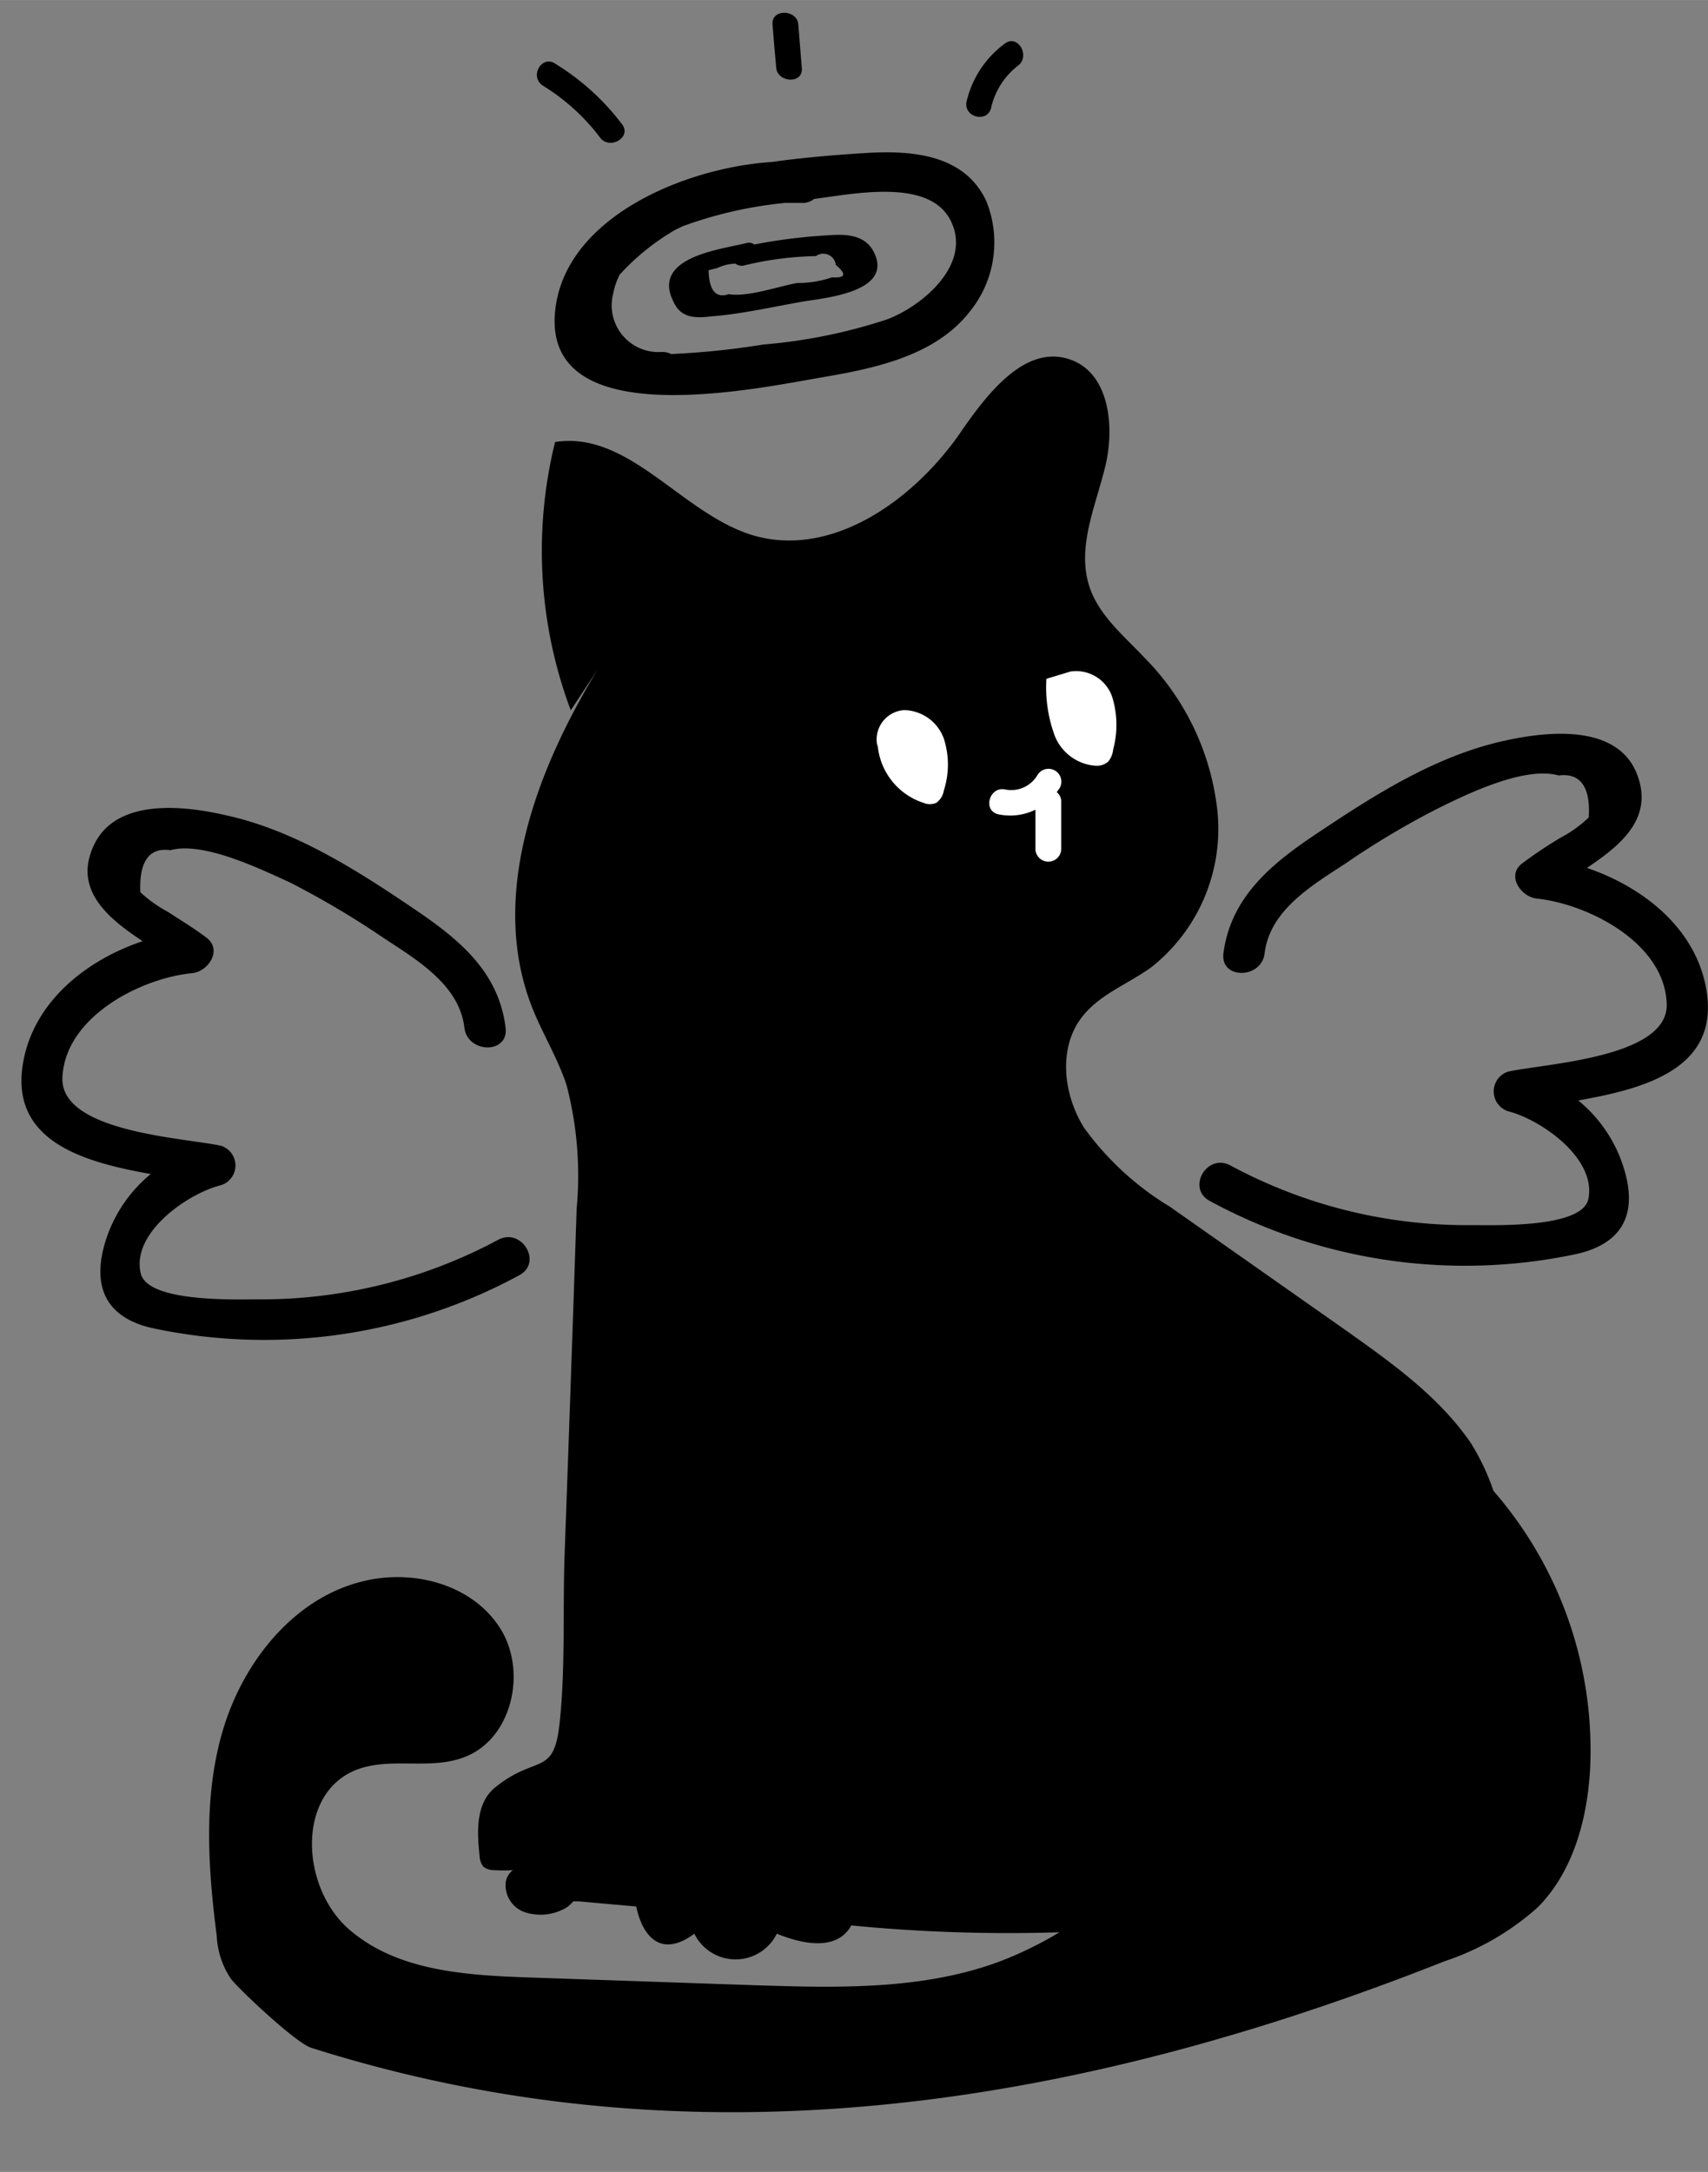 <svg id="Camada_1" data-name="Camada 1" xmlns="http://www.w3.org/2000/svg" width="179.546" height="228.231" viewBox="0 0 179.55 228.23"><rect x="0" y="0" width="179.55" height="228.23" fill="#808080" stroke="none"/><defs><style>.cls-1{fill:#fff;}</style></defs><title>Prancheta 1</title><path d="M154.64,151.67c-3.37-4.93-8.3-8.42-13.17-11.88l-18.51-13a30.73,30.73,0,0,1-9-8.28c-2.17-3.48-2.74-8.3-.28-11.56,1.83-2.43,4.86-3.52,7.32-5.29a18.52,18.52,0,0,0,7-16.21A27,27,0,0,0,120.3,69.1c-2.19-2.32-4.82-4.47-5.79-7.5-1.33-4.11.67-8.42,1.68-12.59s.44-9.72-3.6-11.2c-4.82-1.77-8.91,3.67-11.79,7.88-5,7.09-13.6,13.08-21.88,10.49-7.39-2.38-12.86-10.94-20.57-9.73A47.7,47.7,0,0,0,60,74.64l2.83-4.29C56.33,81,51.36,94.22,55.94,105.87c1.1,2.76,2.68,5.32,3.61,8.13a37.52,37.52,0,0,1,1.07,13q-.61,18.36-1.28,36.73c-.18,5.72.1,11.78-.52,17.41s-2.44,3.16-6.82,6.73c-2,1.68-1.86,4.63-1.58,7.19a1.89,1.89,0,0,0,.37,1.07,1.68,1.68,0,0,0,1.13.39,16.52,16.52,0,0,0,2,0,2,2,0,0,0-.74,1.16,3,3,0,0,0,1.9,3.23,5.3,5.3,0,0,0,4-.21,3.08,3.08,0,0,0,1.18-.9h.56l6.06.54c.69,3.27,2.69,5.41,6.11,2.86a4.83,4.83,0,0,0,8.67,0c2.45,1,5.87,1.8,7.54-.42a2.6,2.6,0,0,0,.28-.45,170.19,170.19,0,0,0,21.89.72,39.06,39.06,0,0,1-6.23,3.05c-8.2,3.06-17.2,2.79-25.94,2.51l-23.57-.81c-6.73-.24-13.88-.67-18.93-5.05s-5.56-14.11.59-16.7c3.56-1.5,7.82,0,11.46-1.38,5.05-1.85,6.73-9,3.82-13.58s-9.09-6.23-14.34-4.94c-7.19,1.69-12.51,8.27-14.7,15.34s-1.68,14.69-.74,22a8.75,8.75,0,0,0,1.52,4.5c1.06,1.29,6.85,6.73,8.41,7.2,40,12.69,80.16,6.33,119.15-9.1a27.85,27.85,0,0,0,9.76-5.64c3.72-3.74,5.2-9.18,5.52-14.43A41.48,41.48,0,0,0,157,156.67,24.28,24.28,0,0,0,154.64,151.67Z"/><path d="M54.6,134c2.45-1.32.27-5-2.19-3.74a52.71,52.71,0,0,1-25.25,6.28c-2.48,0-11.68.33-12.37-2.75-1-4.31,5.05-8.41,8.41-9.24a2.17,2.17,0,0,0,0-4.16c-4.1-.85-16.83-1.46-16.64-7.13.25-6.38,8.19-10.47,13.65-11,1.68-.18,3.18-2.4,1.53-3.7-1.31-1-2.68-1.82-4.07-2.73a13.61,13.61,0,0,1-2.92-2.08c-.13-3.23.93-4.72,3.15-4.41,3.5-.95,9.51,2,12.52,3.36a91.39,91.39,0,0,1,9.87,5.84c3.47,2.29,8,4.92,8.53,9.46.34,2.73,4.67,2.77,4.33,0-.71-5.82-4.8-9.22-9.41-12.35-6.14-4.16-12.74-8.42-20.08-10-4.35-1-11.52-1.82-13.82,3.23C7.7,93.51,11.37,96.51,15,98.9c-6,2-11.6,6.48-12.61,13-1.26,8.1,6.53,10.24,13.46,11.47a14.81,14.81,0,0,0-4.46,6.19c-1.87,5-.74,8.79,4.62,10A56.31,56.31,0,0,0,54.6,134Z"/><path d="M179.41,104.2c-1-6.5-6.54-10.94-12.59-13,3.54-2.37,7.09-5.23,5.25-9.89-2.1-5.31-9.52-4.45-13.92-3.47-7.12,1.56-13.46,5.57-19.44,9.56-4.85,3.21-9.31,6.73-10.1,12.78-.34,2.76,4,2.72,4.33,0,.55-4.57,5.05-7.18,8.53-9.46a86,86,0,0,1,9.87-5.86c3-1.48,9-4.38,12.52-3.37,2.22-.3,3.37,1.16,3.15,4.41A12.94,12.94,0,0,1,164.1,88,44.14,44.14,0,0,0,160,90.74c-1.68,1.29-.08,3.51,1.53,3.68C167,95,175,99.1,175.21,105.48c.21,5.64-12.58,6.26-16.65,7.12a2.19,2.19,0,0,0,0,4.18c3.36.85,9.31,4.91,8.41,9.24-.69,3.06-9.89,2.71-12.37,2.72a52.36,52.36,0,0,1-25.25-6.27c-2.46-1.33-4.64,2.37-2.19,3.72a56.24,56.24,0,0,0,38.58,5.58c5.36-1.21,6.57-4.88,4.62-10a14.76,14.76,0,0,0-4.45-6.13C172.9,114.4,180.66,112.32,179.41,104.2Z"/><path d="M58.35,32.76c-1.23,13,21.48,8,28.35,6.84,5.42-.93,11.58-2.26,15.15-6.74a11.54,11.54,0,0,0,1.81-11.78c-2.33-4.91-7.89-5.3-12.7-5-3.19.2-6.54.47-9.83.94C72,17.61,59.29,22.85,58.35,32.76ZM99.84,23c2.55,4.65-2.86,9.16-6.59,10.56a56.16,56.16,0,0,1-13,2.64,82.82,82.82,0,0,1-9.69,1,2.09,2.09,0,0,0-1.1-.21,4.91,4.91,0,0,1-5-6.14,7.34,7.34,0,0,1,.69-2A24.64,24.64,0,0,1,71,24.14l.77-.37a43.64,43.64,0,0,1,10.76-2.45h1.68a2,2,0,0,0,1.38-.42C89.66,20.39,97.47,18.72,99.84,23Z"/><path d="M79.29,25.69a.9.9,0,0,0-.82-.15c-2.61.66-10.1,1.45-7.65,6.21.79,1.69,2.29,1.69,3.88,1.5,3.21-.24,6.49-1,9.69-1.56,2.24-.38,9.83-1,7.36-5.41-1-1.68-3-1.68-4.67-1.56A58.38,58.38,0,0,0,79.29,25.69Zm8.57,2.14c1.18,1,1,1.4-.39,1.31a10.86,10.86,0,0,1-3.62.59c-2,.34-5.23,1.52-7.25,1.18-1.35.46-2.06-.39-2.11-2.52l.9-.22a4.77,4.77,0,0,1,1.93-.47,1.06,1.06,0,0,0,.83.21,34.36,34.36,0,0,1,7.62-1,1.32,1.32,0,0,1,1.84.28A1.37,1.37,0,0,1,87.86,27.83Z"/><path d="M57.07,9a21.75,21.75,0,0,1,6,5.44c1,1.36,3.37,0,2.33-1.37a25.45,25.45,0,0,0-7-6.36C57,5.71,55.59,8,57.07,9Z"/><path d="M84.29,7.14c-.12-1.53-.25-3-.37-4.58s-2.84-1.68-2.71,0,.25,3.05.39,4.58S84.44,8.88,84.29,7.14Z"/><path d="M104.19,11.32A7.76,7.76,0,0,1,107,6.91c1.36-1,0-3.37-1.37-2.33a10.53,10.53,0,0,0-4,6C101.17,12.29,103.8,13,104.19,11.32Z"/><path class="cls-1" d="M92.24,77.84a7,7,0,0,0,4.83,6.52,1.69,1.69,0,0,0,1.36,0,2,2,0,0,0,.79-1.3,8.87,8.87,0,0,0,0-5.44,4.53,4.53,0,0,0-4.17-3,3.09,3.09,0,0,0-2.89,3.27,2.82,2.82,0,0,0,.09.57"/><path class="cls-1" d="M110,71.33a14.71,14.71,0,0,0,.8,5.77,5,5,0,0,0,4.42,3.37,1.85,1.85,0,0,0,1.28-.44,2.41,2.41,0,0,0,.52-1.28,9.94,9.94,0,0,0-.11-5.54,4,4,0,0,0-4.4-2.64"/><path class="cls-1" d="M111.09,83.24l.3-.42a1.35,1.35,0,1,0-2.34-1.36h0a3.19,3.19,0,0,1-3.37,1.5c-1.68-.37-2.42,2.24-.72,2.61a6,6,0,0,0,3.89-.49V89.3a1.36,1.36,0,0,0,2.71,0v-5A1.25,1.25,0,0,0,111.09,83.24Z"/></svg>
